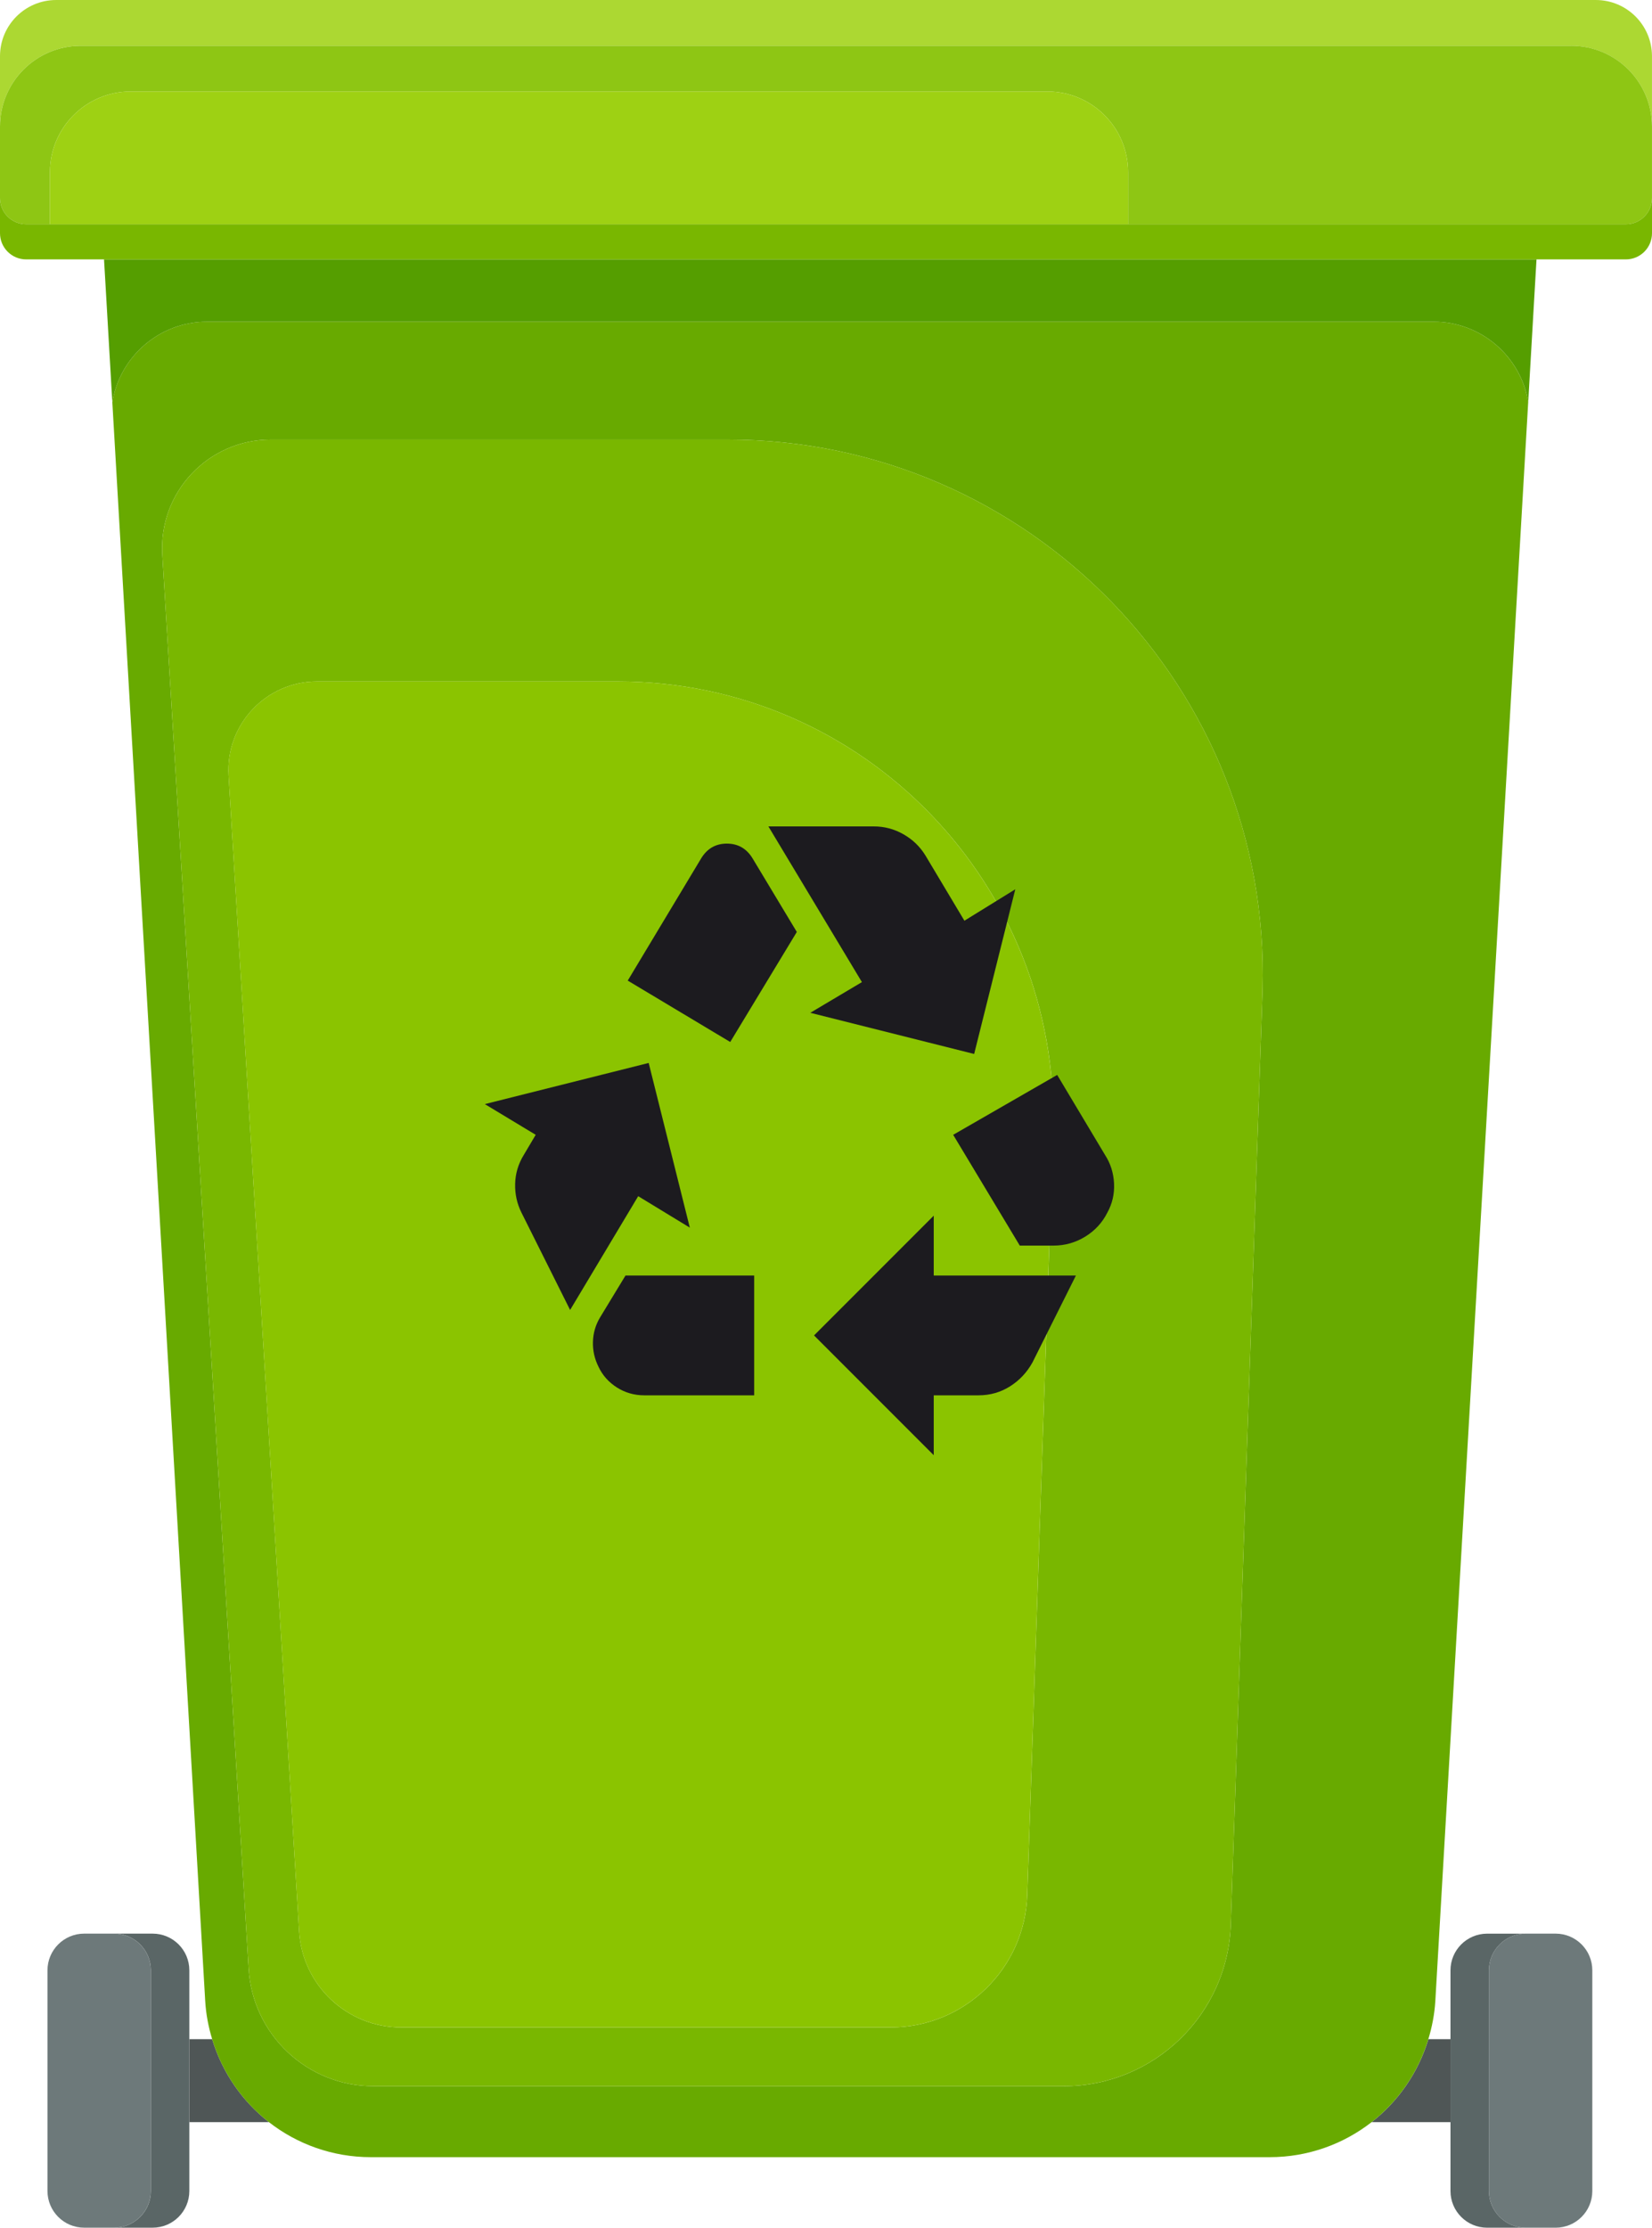 <svg width="69" height="93" viewBox="0 0 69 93" fill="none" xmlns="http://www.w3.org/2000/svg">
<g clip-path="url(#clip0_3_172849)">
<path d="M8.862 85.13H7.908V88.593H11.233C10.119 87.725 9.282 86.521 8.862 85.13Z" fill="#4F5656"/>
<path d="M7.908 82.255C7.908 81.409 7.222 80.723 6.375 80.723H4.769C5.616 80.723 6.302 81.409 6.302 82.255V91.467C6.302 92.313 5.616 92.999 4.769 92.999H6.375C7.222 92.999 7.908 92.313 7.908 91.467V82.255Z" fill="#5A6666"/>
<path d="M3.516 80.723H4.768C5.614 80.723 6.301 81.41 6.301 82.255V91.467C6.301 92.312 5.614 92.999 4.768 92.999H3.516C2.67 92.999 1.983 92.312 1.983 91.467V82.255C1.983 81.41 2.67 80.723 3.516 80.723Z" fill="#6D797A"/>
<path d="M57.289 88.593H60.583V85.13H59.66C59.24 86.521 58.403 87.725 57.289 88.593Z" fill="#4F5656"/>
<path d="M60.583 91.467C60.583 92.314 61.269 93 62.116 93H63.722C62.875 93 62.189 92.314 62.189 91.467V82.256C62.189 81.41 62.875 80.724 63.722 80.724H62.116C61.269 80.724 60.583 81.41 60.583 82.256V91.467Z" fill="#5A6666"/>
<path d="M64.974 80.723H63.722C62.875 80.723 62.189 81.409 62.189 82.255V91.468C62.189 92.314 62.875 93 63.722 93H64.974C65.821 93 66.507 92.314 66.507 91.468V82.255C66.507 81.409 65.821 80.723 64.974 80.723Z" fill="#6D797A"/>
<path d="M59.873 13.43H8.653C6.642 13.43 4.997 14.902 4.692 16.799L8.571 83.534C8.603 84.088 8.707 84.62 8.862 85.13C9.281 86.521 10.118 87.725 11.232 88.593C12.409 89.51 13.89 90.055 15.49 90.055H53.03C54.631 90.055 56.111 89.51 57.288 88.593C58.402 87.725 59.239 86.521 59.658 85.13C59.812 84.621 59.917 84.088 59.95 83.534L63.83 16.775C63.514 14.89 61.875 13.43 59.873 13.43ZM44.423 87.092H15.597C12.833 87.092 10.547 84.939 10.384 82.181L6.779 23.152C6.625 20.548 8.696 18.352 11.307 18.352H30.394C42.981 18.352 53.085 28.736 52.735 41.311L51.408 80.304C51.303 84.084 48.207 87.093 44.424 87.093L44.423 87.092Z" fill="#68AA00"/>
<path d="M35.407 10.829H4.345L4.419 12.092L4.602 15.251L4.692 16.799C4.997 14.902 6.642 13.43 8.653 13.43H59.874C61.876 13.43 63.516 14.89 63.831 16.775L63.919 15.251L64.102 12.092L64.176 10.829H35.407ZM63.924 15.091C63.927 14.574 63.797 14.086 63.566 13.659C63.797 14.086 63.927 14.574 63.924 15.091Z" fill="#559E00"/>
<path d="M59.638 0H2.347C1.051 0 0 1.051 0 2.346V5.284C0 3.422 1.51 1.913 3.373 1.913H65.626C67.489 1.913 68.999 3.422 68.999 5.285V2.346C68.999 1.051 67.948 0 66.652 0H59.638H59.638Z" fill="#ACD832"/>
<path d="M65.626 1.913H3.373C1.51 1.913 0 3.422 0 5.284V8.269C0 8.872 0.489 9.362 1.093 9.362H2.086V7.19C2.086 5.328 3.597 3.819 5.46 3.819H43.745C45.609 3.819 47.118 5.328 47.118 7.19V9.362H67.906C68.51 9.362 68.999 8.873 68.999 8.269V5.284C68.999 3.421 67.489 1.912 65.626 1.912V1.913Z" fill="#8EC614"/>
<path d="M47.118 9.361V7.19C47.118 5.327 45.608 3.819 43.745 3.819H5.46C3.597 3.819 2.086 5.328 2.086 7.19V9.361H47.119H47.118Z" fill="#9ED113"/>
<path d="M67.907 9.362H1.093C0.49 9.362 0 8.873 0 8.269V9.736C0 10.339 0.489 10.829 1.093 10.829H67.907C68.511 10.829 69 10.34 69 9.736V8.269C69 8.872 68.511 9.362 67.907 9.362Z" fill="#79B700"/>
<path d="M52.735 41.311C53.086 28.736 42.981 18.352 30.394 18.352H11.306C8.696 18.352 6.625 20.548 6.779 23.152L10.384 82.181C10.547 84.939 12.832 87.092 15.597 87.092H44.424C48.207 87.092 51.303 84.083 51.408 80.303L52.735 41.31V41.311ZM43.99 47.216L42.906 79.089C42.82 82.178 40.289 84.638 37.197 84.638H16.755C14.495 84.638 12.627 82.877 12.493 80.623L9.547 32.372C9.421 30.244 11.114 28.448 13.248 28.448H25.793C36.082 28.448 44.278 36.937 43.991 47.216H43.99Z" fill="#79B700"/>
<path d="M25.793 28.448H13.247C11.113 28.448 9.42 30.243 9.546 32.371L12.492 80.622C12.626 82.877 14.494 84.637 16.754 84.637H37.196C40.289 84.637 42.819 82.177 42.905 79.088L43.989 47.215C44.276 36.935 36.08 28.448 25.792 28.448H25.793Z" fill="#8BC400"/>
</g>
<mask id="mask0_3_172849" style="mask-type:alpha" maskUnits="userSpaceOnUse" x="19" y="32" width="30" height="30">
<rect x="19" y="32" width="30" height="30" fill="#D9D9D9"/>
</mask>
<g mask="url(#mask0_3_172849)">
<path d="M30.5 43.5L33.281 38.906L31.438 35.843C31.188 35.427 30.828 35.218 30.359 35.218C29.891 35.218 29.531 35.427 29.281 35.843L26.219 40.937L30.5 43.5ZM42.594 52L39.812 47.375L44.156 44.875L46.156 48.218C46.385 48.573 46.51 48.968 46.531 49.406C46.552 49.843 46.458 50.25 46.25 50.625C46.042 51.041 45.734 51.375 45.328 51.625C44.922 51.875 44.479 52 44 52H42.594ZM39 60.75L34 55.75L39 50.75V53.25H44.938L43.125 56.875C42.896 57.291 42.583 57.625 42.188 57.875C41.792 58.125 41.354 58.25 40.875 58.25H39V60.75ZM26.906 58.25C26.49 58.25 26.109 58.14 25.766 57.922C25.422 57.703 25.167 57.416 25 57.062C24.833 56.729 24.755 56.38 24.766 56.015C24.776 55.651 24.875 55.312 25.062 55L26.125 53.25H31.5V58.25H26.906ZM23.812 54.687L21.781 50.625C21.594 50.25 21.505 49.849 21.516 49.422C21.526 48.995 21.646 48.593 21.875 48.218L22.375 47.375L20.25 46.093L27.094 44.375L28.812 51.25L26.656 49.937L23.812 54.687ZM40.688 44L33.844 42.281L36 41L32.094 34.5H36.5C36.938 34.5 37.349 34.609 37.734 34.828C38.12 35.047 38.427 35.343 38.656 35.718L40.281 38.437L42.406 37.125L40.688 44Z" fill="#1C1B1F"/>
</g>
<defs>
<clipPath id="clip0_3_172849">
<rect width="69" height="93" fill="white"/>
</clipPath>
</defs>
</svg>
